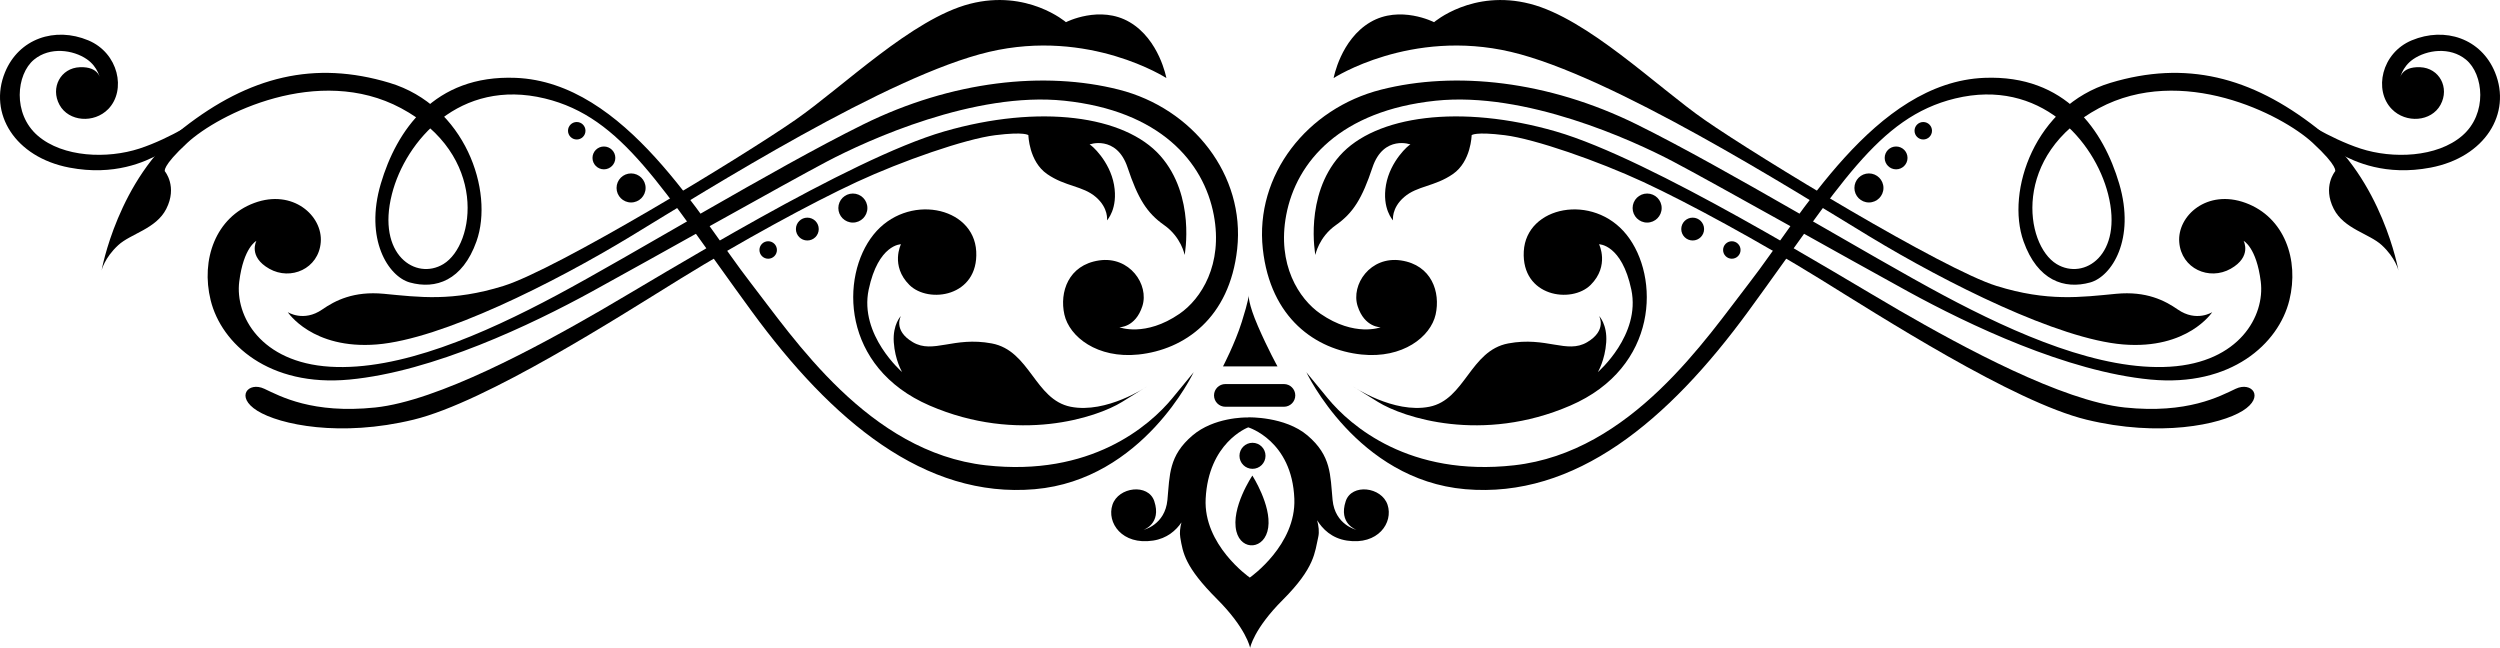 <?xml version="1.0" encoding="utf-8"?>
<!-- Generator: Adobe Illustrator 13.0.0, SVG Export Plug-In . SVG Version: 6.00 Build 14948)  -->
<!DOCTYPE svg PUBLIC "-//W3C//DTD SVG 1.1 Tiny//EN" "http://www.w3.org/Graphics/SVG/1.1/DTD/svg11-tiny.dtd">
<svg version="1.1" baseProfile="tiny" id="Layer_1" xmlns="http://www.w3.org/2000/svg" xmlns:xlink="http://www.w3.org/1999/xlink"
	 x="0px" y="0px" width="356.153px" height="92.28px" viewBox="0 0 356.153 92.28" xml:space="preserve">
<g>
	<g>
		<path d="M172.95,56.33c0-0.893,0.724-1.617,1.617-1.617h8.341c0.894,0,1.618,0.725,1.618,1.617l0,0
			c0,0.893-0.725,1.617-1.618,1.617h-8.341C173.674,57.947,172.95,57.222,172.95,56.33L172.95,56.33z"/>
		<path d="M128.351,34.795c0,0-1.531,3.064,1.192,5.788c2.723,2.725,9.873,1.702,9.532-4.766c-0.34-6.469-9.873-8.341-14.64-2.384
			c-4.767,5.958-4.597,18.896,8.001,24.343c12.598,5.446,23.832,1.701,27.406-0.512c3.575-2.213,3.575-2.213,3.575-2.213
			s-5.788,3.916-10.895,2.895s-5.788-8-11.235-9.021c-5.448-1.021-8.342,1.531-11.235-0.171s-1.702-3.745-1.702-3.745
			s-1.191,1.192-1.021,3.745c0.17,2.554,1.19,4.255,1.19,4.255s-6.128-5.276-4.767-11.746
			C125.117,34.795,128.351,34.795,128.351,34.795z"/>
		<path d="M170.057,53.009c0,0-7.2,15.34-22.641,16.683c-15.66,1.362-28.924-9.736-40.343-25.363
			c-12.938-17.705-18.406-27.621-29.449-30.3c-12.116-2.938-19.86,6.048-21.789,13.618c-2.213,8.681,3.428,12.343,7.33,9.973
			c4.559-2.77,6.394-15.576-6.035-22.21c-11.799-6.299-25.999,0.839-30.426,4.924c-3.715,3.429-3.212,4.078-3.212,4.078
			s1.821,2.159,0.189,5.357c-1.452,2.849-5.06,3.517-6.837,5.157c-1.986,1.834-2.374,3.615-2.374,3.615S16.776,25.54,26.138,18.22
			C35.5,10.9,44.784,8.572,55.509,11.806c10.724,3.233,14.925,15.405,12.368,22.585c-1.986,5.577-5.806,6.875-9.489,5.851
			c-3.073-0.854-6.478-6.156-4.136-14.077c2.229-7.536,7.589-15.533,19.202-15.075c15.649,0.618,26.3,19.96,33.449,29.153
			c6.147,7.903,16.85,24.171,33.533,26.043c14.935,1.678,23.321-5.615,26.556-9.531C170.227,52.839,170.057,53.009,170.057,53.009z"
			/>
		<path d="M181.613,52.201h-7.384c0,0,1.695-3.227,2.679-6.345c0.985-3.117,0.985-3.774,0.985-3.774s-0.109,1.095,1.312,4.376
			s2.789,5.743,2.789,5.743H181.613z"/>
		<path d="M159.46,46.621c0,0,2.297,0.055,3.282-3.007c0.984-3.063-1.806-7.166-6.181-6.51s-5.64,4.528-4.93,7.7
			c0.711,3.174,4.687,6.315,10.563,5.7c6.501-0.682,12.975-5.151,14.057-15.04c1.151-10.522-6.31-20.021-16.853-22.694
			c-10.543-2.674-23.759-1.299-36.441,4.965C110.276,24,89.802,36.454,79.311,42.055c-10.492,5.603-22.41,10.797-32.29,10.187
			c-9.881-0.611-13.548-7.233-12.938-12.122c0.611-4.89,2.445-5.807,2.445-5.807s-1.223,2.24,1.833,3.973
			c3.056,1.732,7.029,0,7.334-3.769c0.306-3.769-3.973-7.638-9.473-5.602c-5.501,2.036-7.636,8.07-6.213,13.853
			c1.529,6.213,8.314,12.383,19.761,11.307c11.918-1.121,25.975-7.844,34.532-12.529c8.557-4.685,27.706-15.483,33.513-18.539
			c5.806-3.056,21.061-10,33.817-8.658c13.548,1.425,19.85,8.649,21.29,16.298c1.323,7.028-1.793,11.929-4.889,14.057
			C163.144,48.065,159.46,46.621,159.46,46.621z"/>
		<path d="M178.415,67.752c0,0-3.107,4.613-2.275,7.954c0.705,2.831,4.084,2.625,4.532-0.555
			C181.12,71.971,178.415,67.752,178.415,67.752z"/>
		<path d="M168.766,36.322c0,0,1.6-8.396-3.466-14.13c-5.066-5.733-17.197-7.398-30.794-3.466
			c-13.599,3.932-39.992,20.329-48.991,25.529c-8.999,5.199-23.129,12.863-32.061,13.797c-8.932,0.934-13.531-1.599-15.797-2.666
			s-4.199,1.133-1,3.132c3.2,2,11.865,3.799,22.264,1.267c10.398-2.531,29.461-14.797,37.993-20.062
			c8.532-5.265,18.663-10.796,25.129-13.796s15.463-6.133,19.729-6.667c4.267-0.533,4.733,0,4.733,0s0.066,3.732,2.666,5.533
			c2.6,1.8,5.065,1.664,6.932,3.266c1.866,1.601,1.6,3.332,1.6,3.332s1.602-1.665,1.001-5.064c-0.602-3.399-3.268-5.731-3.468-5.731
			c-0.199,0,3.819-1.474,5.399,3.266c1.467,4.398,2.733,6.465,5.2,8.198C168.301,33.79,168.766,36.322,168.766,36.322z"/>
		<path d="M166.163,11.121c0,0-10.949-7.091-25.257-3.732c-14.31,3.358-39.939,19.535-51.013,26.254
			C78.819,40.361,62.893,48.324,53.685,49.07c-9.208,0.745-12.691-4.604-12.691-4.604s2.257,1.46,4.906-0.373
			c1.844-1.277,4.482-2.648,8.781-2.24c5.01,0.477,9.757,1.148,17.046-1.119c7.59-2.362,33.844-18.286,41.558-23.639
			c6.838-4.744,16.673-14.434,24.885-16.549c8.212-2.115,13.686,2.613,13.686,2.613s4.853-2.488,9.083,0
			C165.168,5.645,166.163,11.121,166.163,11.121z"/>
		<circle cx="178.432" cy="64.935" r="1.855"/>
		<circle cx="121.5" cy="29.64" r="2.069"/>
		<circle cx="89.904" cy="26.775" r="2.069"/>
		<circle cx="115.013" cy="32.633" r="1.626"/>
		<circle cx="86.034" cy="22.497" r="1.626"/>
		<circle cx="109.436" cy="35.614" r="1.245"/>
		<circle cx="82.163" cy="18.627" r="1.245"/>
		<path d="M14.272,11.271c0,0-0.111-1.809-2.898-1.696c-2.735,0.11-4.229,2.922-2.899,5.36c1.312,2.406,4.922,2.68,6.946,0.602
			c2.595-2.666,1.476-7.985-2.844-9.789C7.833,3.766,2.683,5.498,0.713,10.302c-2.402,5.861,1.412,12.089,9.165,13.574
			c6.439,1.231,10.824-0.845,12.848-1.938c2.023-1.094,2.593-1.917,2.593-1.917l3.589-3.363c0,0-4.519,3.035-9.058,4.512
			c-4.539,1.477-10.867,1.274-14.477-1.843c-3.61-3.118-3.049-8.758-0.524-10.834c2.291-1.885,5.595-1.378,7.508-0.066
			C14.011,9.558,14.272,11.271,14.272,11.271z"/>
	</g>
	<g>
		<path d="M164.269,77.012c1.988-0.305,3.25-1.434,4.043-2.586c-0.188,0.711-0.285,1.466-0.167,2.155
			c0.376,2.182,0.64,4.167,5.235,8.764c4.172,4.17,4.708,6.923,4.708,6.923l0.012,0.012c0,0,0.479-2.655,4.649-6.825
			c4.597-4.597,4.555-6.796,5.05-8.952c0.169-0.737,0.055-1.594-0.159-2.386c0.773,1.252,2.079,2.563,4.244,2.896
			c4.427,0.681,6.639-2.553,5.788-5.106c-0.851-2.553-5.106-3.064-5.957-0.511c-1.073,3.217,1.531,4.085,1.531,4.085
			s-3.064-0.682-3.404-4.256c-0.34-3.573-0.17-6.297-3.575-9.191c-3.222-2.738-8.439-2.577-8.439-2.577v0.011
			c-0.475-0.01-4.895-0.022-7.94,2.566c-3.404,2.895-3.235,5.618-3.575,9.191c-0.34,3.574-3.404,4.256-3.404,4.256
			s2.604-0.868,1.531-4.085c-0.85-2.554-5.106-2.042-5.957,0.511C157.631,74.459,159.843,77.693,164.269,77.012z M171.76,71.055
			c0.401-7.951,5.884-10.104,6.067-10.173l0,0c0,0,6.244,1.866,6.567,10.173c0.255,6.543-6.154,11.096-6.345,11.229
			C177.878,82.165,171.428,77.605,171.76,71.055z"/>
		<path d="M227.803,34.795c0,0,1.531,3.064-1.191,5.788c-2.724,2.725-9.873,1.702-9.533-4.766c0.341-6.469,9.873-8.341,14.64-2.384
			c4.767,5.958,4.597,18.896-8,24.343c-12.598,5.446-23.832,1.701-27.407-0.512c-3.574-2.213-3.574-2.213-3.574-2.213
			s5.788,3.916,10.894,2.895c5.107-1.021,5.788-8,11.235-9.021c5.448-1.021,8.342,1.531,11.235-0.171s1.702-3.745,1.702-3.745
			s1.191,1.192,1.021,3.745c-0.171,2.554-1.191,4.255-1.191,4.255s6.128-5.276,4.767-11.746
			C231.037,34.795,227.803,34.795,227.803,34.795z"/>
		<path d="M186.097,53.009c0,0,7.2,15.34,22.641,16.683c15.661,1.362,28.924-9.736,40.343-25.363
			c12.938-17.705,18.407-27.621,29.449-30.3c12.116-2.938,19.86,6.048,21.79,13.618c2.212,8.681-3.429,12.343-7.331,9.973
			c-4.558-2.77-6.394-15.576,6.036-22.21c11.799-6.299,25.998,0.839,30.426,4.924c3.715,3.429,3.212,4.078,3.212,4.078
			s-1.821,2.159-0.189,5.357c1.452,2.849,5.06,3.517,6.837,5.157c1.986,1.834,2.375,3.615,2.375,3.615s-2.307-13.001-11.669-20.321
			c-9.362-7.319-18.646-9.647-29.37-6.414c-10.725,3.233-14.925,15.405-12.369,22.585c1.986,5.577,5.807,6.875,9.49,5.851
			c3.072-0.854,6.478-6.156,4.135-14.077c-2.229-7.536-7.589-15.533-19.201-15.075c-15.65,0.618-26.3,19.96-33.45,29.153
			c-6.146,7.903-16.85,24.171-33.532,26.043c-14.935,1.678-23.322-5.615-26.557-9.531C185.927,52.839,186.097,53.009,186.097,53.009
			z"/>
		<path d="M196.693,46.621c0,0-2.297,0.055-3.282-3.007c-0.984-3.063,1.805-7.166,6.181-6.51s5.64,4.528,4.93,7.7
			c-0.711,3.174-4.686,6.315-10.563,5.7c-6.501-0.682-12.975-5.151-14.056-15.04c-1.152-10.522,6.31-20.021,16.853-22.694
			c10.543-2.674,23.759-1.299,36.44,4.965c12.683,6.265,33.156,18.718,43.648,24.319c10.491,5.603,22.409,10.797,32.29,10.187
			c9.881-0.611,13.547-7.233,12.937-12.122c-0.611-4.89-2.445-5.807-2.445-5.807s1.223,2.24-1.833,3.973
			c-3.057,1.732-7.029,0-7.334-3.769c-0.307-3.769,3.973-7.638,9.473-5.602c5.501,2.036,7.636,8.07,6.214,13.853
			c-1.528,6.213-8.314,12.383-19.761,11.307c-11.919-1.121-25.976-7.844-34.532-12.529c-8.557-4.685-27.706-15.483-33.513-18.539
			c-5.806-3.056-21.061-10-33.817-8.658c-13.548,1.425-19.849,8.649-21.29,16.298c-1.324,7.028,1.793,11.929,4.89,14.057
			C193.011,48.065,196.693,46.621,196.693,46.621z"/>
		<path d="M187.388,36.322c0,0-1.599-8.396,3.467-14.13s17.196-7.398,30.794-3.466c13.598,3.932,39.992,20.329,48.99,25.529
			c8.999,5.199,23.13,12.863,32.062,13.797s13.531-1.599,15.798-2.666c2.266-1.067,4.198,1.133,0.999,3.132
			c-3.2,2-11.865,3.799-22.263,1.267c-10.398-2.531-29.462-14.797-37.993-20.062c-8.532-5.265-18.664-10.796-25.13-13.796
			s-15.463-6.133-19.729-6.667c-4.267-0.533-4.732,0-4.732,0s-0.067,3.732-2.666,5.533c-2.6,1.8-5.066,1.664-6.933,3.266
			c-1.866,1.601-1.6,3.332-1.6,3.332s-1.601-1.665-1-5.064s3.267-5.731,3.467-5.731c0.199,0-3.819-1.474-5.399,3.266
			c-1.467,4.398-2.733,6.465-5.199,8.198C187.854,33.79,187.388,36.322,187.388,36.322z"/>
		<path d="M189.99,11.121c0,0,10.948-7.091,25.258-3.732c14.31,3.358,39.938,19.535,51.013,26.254s27,14.682,36.208,15.428
			c9.208,0.745,12.69-4.604,12.69-4.604s-2.256,1.46-4.905-0.373c-1.844-1.277-4.481-2.648-8.78-2.24
			c-5.011,0.477-9.758,1.148-17.047-1.119c-7.59-2.362-33.844-18.286-41.558-23.639c-6.838-4.744-16.672-14.434-24.884-16.549
			c-8.212-2.115-13.687,2.613-13.687,2.613s-4.853-2.488-9.083,0C190.985,5.645,189.99,11.121,189.99,11.121z"/>
		<circle cx="234.653" cy="29.64" r="2.069"/>
		<circle cx="266.25" cy="26.775" r="2.069"/>
		<circle cx="241.141" cy="32.633" r="1.626"/>
		<circle cx="270.121" cy="22.497" r="1.626"/>
		<circle cx="246.718" cy="35.614" r="1.244"/>
		<circle cx="273.991" cy="18.627" r="1.244"/>
		<path d="M341.882,11.271c0,0,0.109-1.809,2.898-1.696c2.733,0.11,4.229,2.922,2.898,5.36c-1.313,2.406-4.923,2.68-6.945,0.602
			c-2.596-2.666-1.477-7.985,2.844-9.789c4.744-1.981,9.894-0.249,11.862,4.555c2.403,5.861-1.411,12.089-9.165,13.574
			c-6.438,1.231-10.823-0.845-12.848-1.938c-2.022-1.094-2.593-1.917-2.593-1.917l-3.589-3.363c0,0,4.518,3.035,9.058,4.512
			c4.54,1.477,10.868,1.274,14.478-1.843c3.609-3.118,3.05-8.758,0.524-10.834c-2.292-1.885-5.596-1.378-7.509-0.066
			C342.144,9.558,341.882,11.271,341.882,11.271z"/>
	</g>
</g>
</svg>
